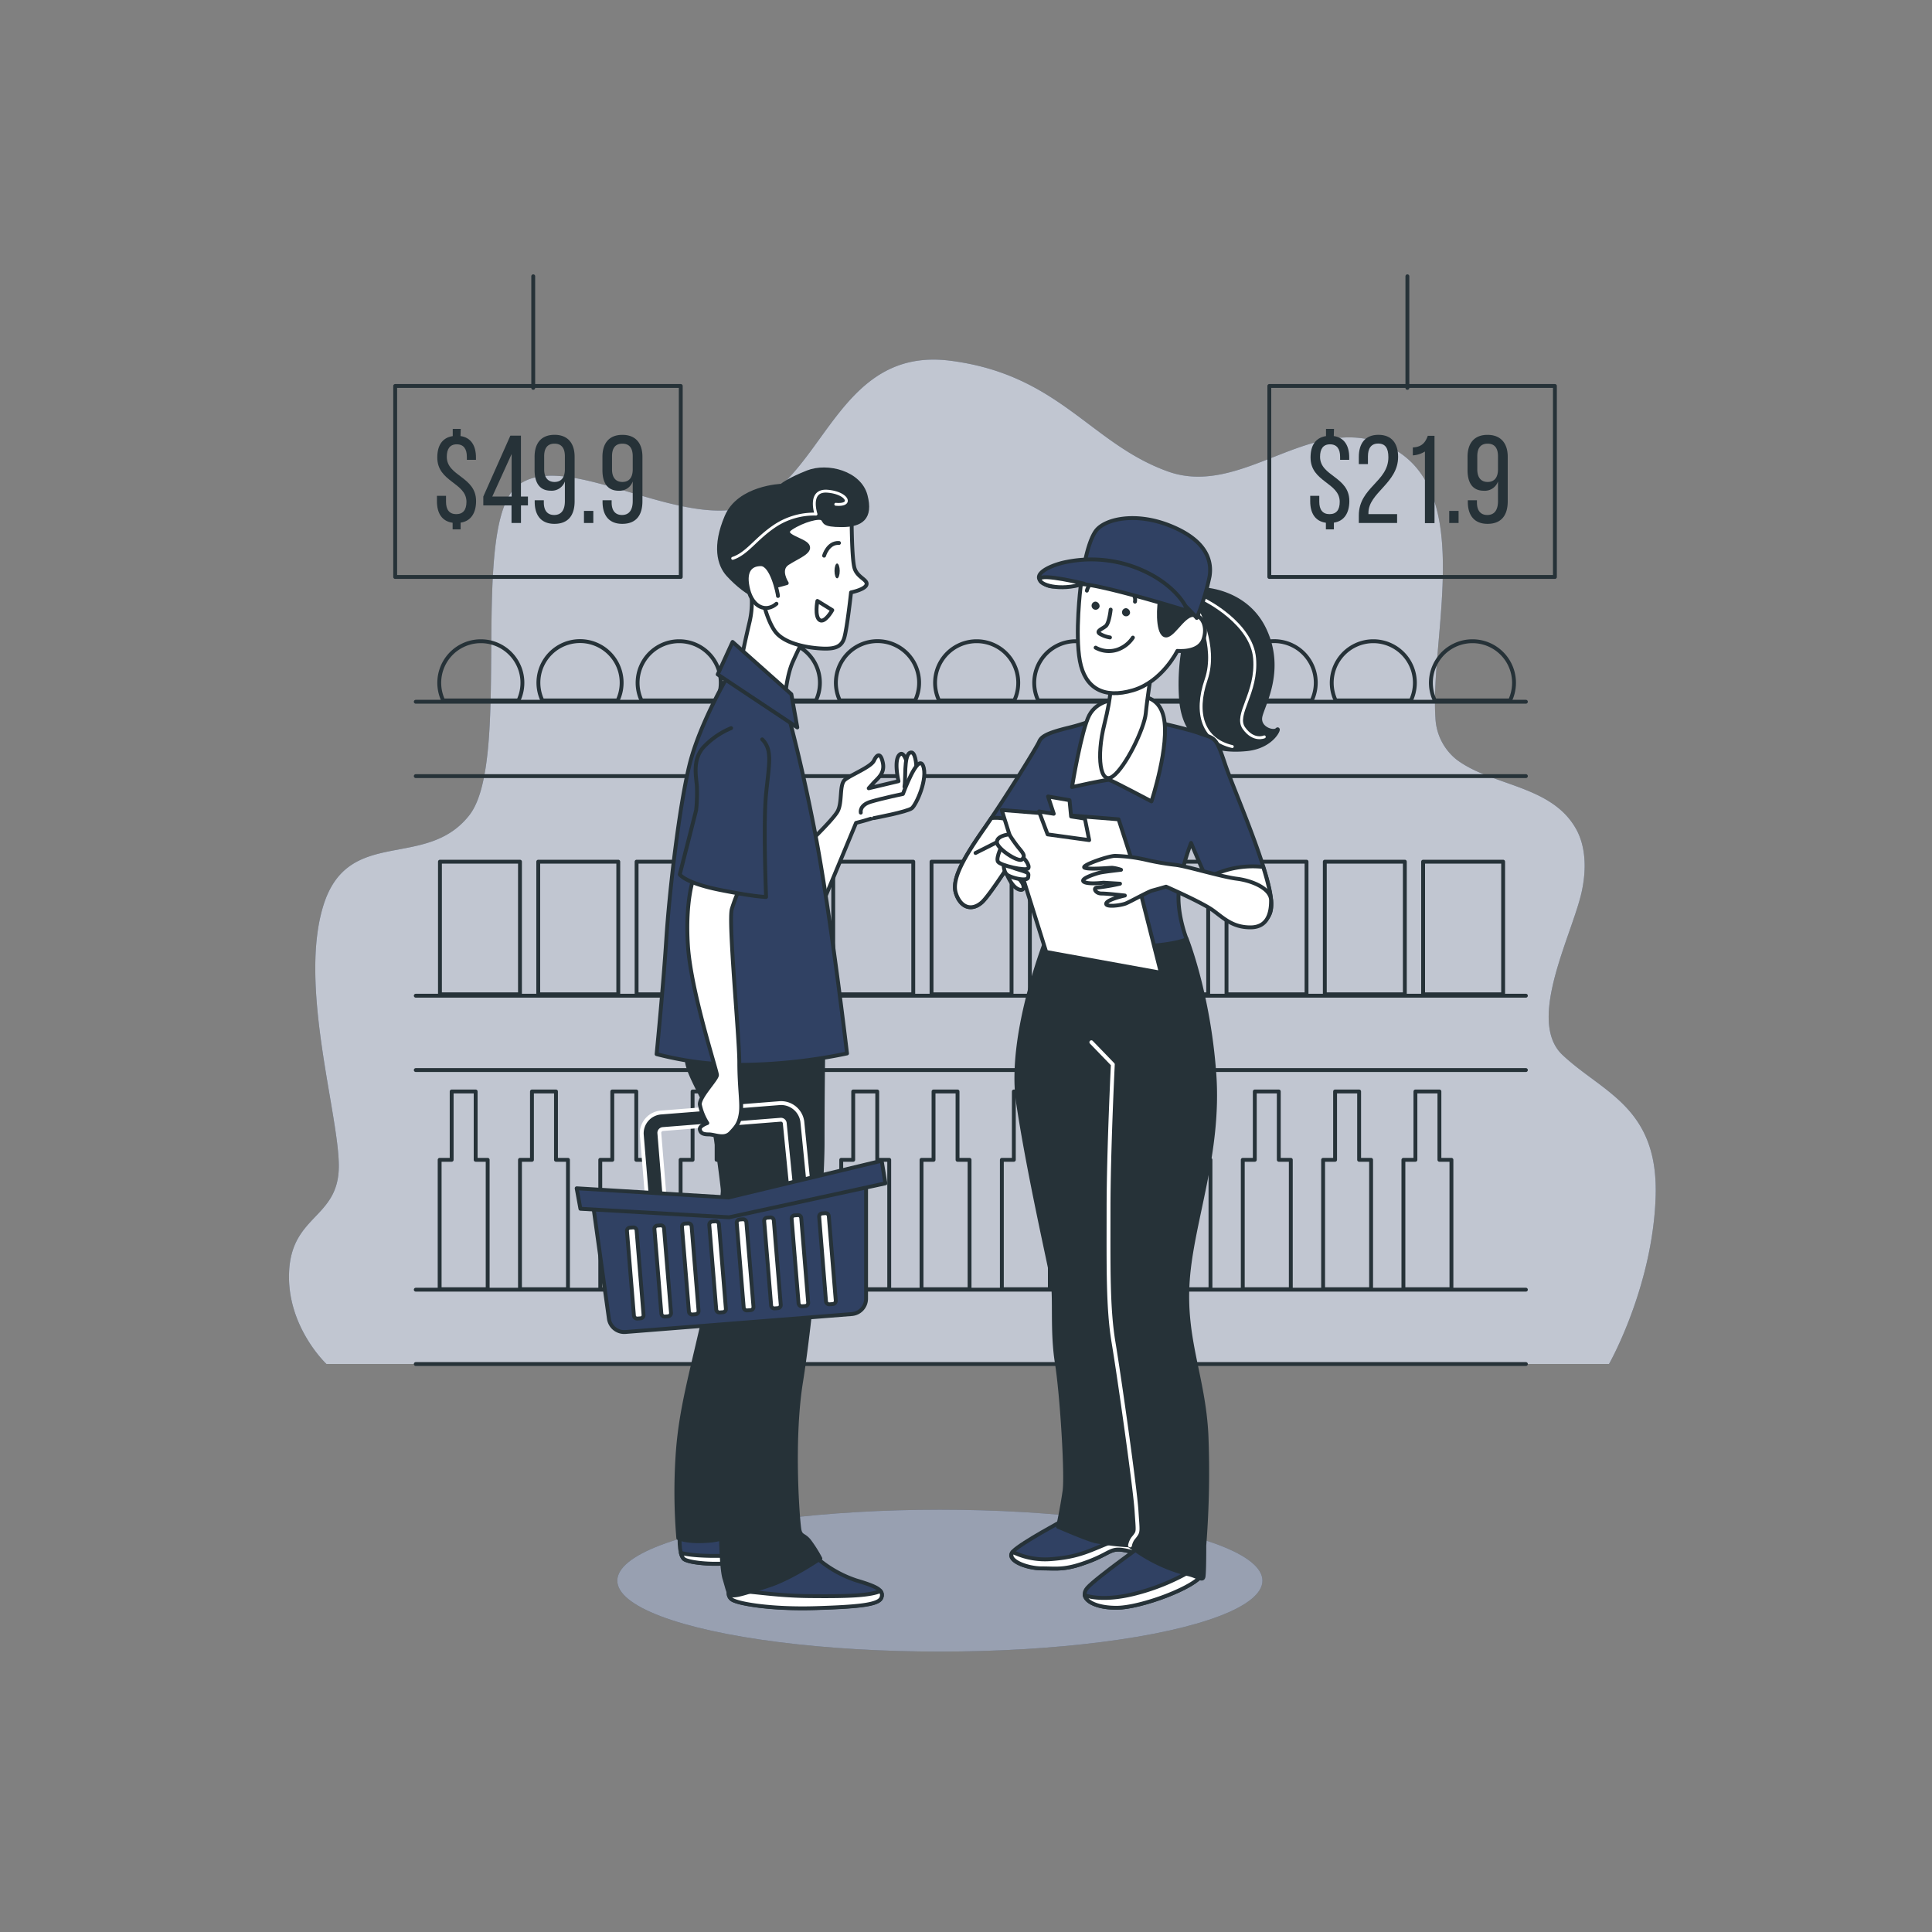 <svg xmlns="http://www.w3.org/2000/svg" viewBox="0 0 500 500"><rect x="0" y="0" width="500" height="500" fill="#808080" stroke="none"/><g id="freepik--background-simple--inject-152"><path d="M377,196.62a14.59,14.59,0,0,1-5.51-10.77c-1.46-21.69,11.09-60.9-13.48-70.93-19.13-7.82-36.74,13.91-55.75,7.1C282.2,114.83,274.16,97,246,93.36S213.7,120.93,196.11,130s-49.18-14.3-62.06-4.39-1.34,71-12.59,85.37-31.34,2.7-37.77,23.37,4,53.93,4,67.41-12,12.58-12.85,27S84.49,353,84.49,353H416.41s11.25-19.77,12.06-43.14-13.66-27-24.11-36.85c-9.67-9.15,3.19-32.29,5.16-43.11,1-5.17.87-10.87-1.63-15.35C401.53,203.16,386.22,203.51,377,196.62Z" style="fill:#304163"></path><path d="M377,196.62a14.59,14.59,0,0,1-5.51-10.77c-1.46-21.69,11.09-60.9-13.48-70.93-19.13-7.82-36.74,13.91-55.75,7.1C282.2,114.83,274.16,97,246,93.36S213.7,120.93,196.11,130s-49.18-14.3-62.06-4.39-1.34,71-12.59,85.37-31.34,2.7-37.77,23.37,4,53.93,4,67.41-12,12.58-12.85,27S84.49,353,84.49,353H416.41s11.25-19.77,12.06-43.14-13.66-27-24.11-36.85c-9.67-9.15,3.19-32.29,5.16-43.11,1-5.17.87-10.87-1.63-15.35C401.53,203.16,386.22,203.51,377,196.62Z" style="fill:#fff;opacity:0.7"></path></g><g id="freepik--supermarket-shelf--inject-152"><path d="M134.18,181.28a10.76,10.76,0,1,0-19.48,0Z" style="fill:none;stroke:#263238;stroke-linecap:round;stroke-linejoin:round"></path><path d="M159.85,181.28a10.77,10.77,0,1,0-19.48,0Z" style="fill:none;stroke:#263238;stroke-linecap:round;stroke-linejoin:round"></path><path d="M185.51,181.28a10.76,10.76,0,1,0-19.48,0Z" style="fill:none;stroke:#263238;stroke-linecap:round;stroke-linejoin:round"></path><path d="M211.17,181.28a10.76,10.76,0,1,0-19.48,0Z" style="fill:none;stroke:#263238;stroke-linecap:round;stroke-linejoin:round"></path><path d="M236.84,181.28a10.77,10.77,0,1,0-19.49,0Z" style="fill:none;stroke:#263238;stroke-linecap:round;stroke-linejoin:round"></path><path d="M262.5,181.28a10.76,10.76,0,1,0-19.48,0Z" style="fill:none;stroke:#263238;stroke-linecap:round;stroke-linejoin:round"></path><path d="M288.16,181.28a10.76,10.76,0,1,0-19.48,0Z" style="fill:none;stroke:#263238;stroke-linecap:round;stroke-linejoin:round"></path><path d="M313.82,181.28a10.76,10.76,0,1,0-19.48,0Z" style="fill:none;stroke:#263238;stroke-linecap:round;stroke-linejoin:round"></path><path d="M339.49,181.28A10.76,10.76,0,1,0,319,176.73a10.69,10.69,0,0,0,1,4.55Z" style="fill:none;stroke:#263238;stroke-linecap:round;stroke-linejoin:round"></path><path d="M365.15,181.28a10.76,10.76,0,1,0-19.48,0Z" style="fill:none;stroke:#263238;stroke-linecap:round;stroke-linejoin:round"></path><path d="M390.81,181.28a10.76,10.76,0,1,0-19.48,0Z" style="fill:none;stroke:#263238;stroke-linecap:round;stroke-linejoin:round"></path><line x1="107.6" y1="181.61" x2="394.9" y2="181.61" style="fill:none;stroke:#263238;stroke-linecap:round;stroke-linejoin:round"></line><line x1="107.6" y1="200.86" x2="394.9" y2="200.86" style="fill:none;stroke:#263238;stroke-linecap:round;stroke-linejoin:round"></line><line x1="107.6" y1="257.69" x2="394.9" y2="257.69" style="fill:none;stroke:#263238;stroke-linecap:round;stroke-linejoin:round"></line><line x1="107.6" y1="276.93" x2="394.9" y2="276.93" style="fill:none;stroke:#263238;stroke-linecap:round;stroke-linejoin:round"></line><rect x="113.86" y="223" width="20.71" height="34.32" style="fill:none;stroke:#263238;stroke-linecap:round;stroke-linejoin:round"></rect><rect x="139.3" y="223" width="20.71" height="34.32" style="fill:none;stroke:#263238;stroke-linecap:round;stroke-linejoin:round"></rect><rect x="164.75" y="223" width="20.71" height="34.32" style="fill:none;stroke:#263238;stroke-linecap:round;stroke-linejoin:round"></rect><rect x="190.19" y="223" width="20.71" height="34.32" style="fill:none;stroke:#263238;stroke-linecap:round;stroke-linejoin:round"></rect><rect x="215.64" y="223" width="20.71" height="34.32" style="fill:none;stroke:#263238;stroke-linecap:round;stroke-linejoin:round"></rect><rect x="241.08" y="223" width="20.71" height="34.32" style="fill:none;stroke:#263238;stroke-linecap:round;stroke-linejoin:round"></rect><rect x="266.53" y="223" width="20.71" height="34.32" style="fill:none;stroke:#263238;stroke-linecap:round;stroke-linejoin:round"></rect><rect x="291.97" y="223" width="20.71" height="34.32" style="fill:none;stroke:#263238;stroke-linecap:round;stroke-linejoin:round"></rect><rect x="317.42" y="223" width="20.71" height="34.32" style="fill:none;stroke:#263238;stroke-linecap:round;stroke-linejoin:round"></rect><rect x="342.86" y="223" width="20.71" height="34.32" style="fill:none;stroke:#263238;stroke-linecap:round;stroke-linejoin:round"></rect><rect x="368.3" y="223" width="20.71" height="34.32" style="fill:none;stroke:#263238;stroke-linecap:round;stroke-linejoin:round"></rect><polygon points="372.52 300.16 372.52 282.47 366.31 282.47 366.31 300.16 363.2 300.16 363.2 333.65 375.63 333.65 375.63 300.16 372.52 300.16" style="fill:none;stroke:#263238;stroke-linecap:round;stroke-linejoin:round"></polygon><polygon points="351.74 300.16 351.74 282.47 345.52 282.47 345.52 300.16 342.42 300.16 342.42 333.65 354.84 333.65 354.84 300.16 351.74 300.16" style="fill:none;stroke:#263238;stroke-linecap:round;stroke-linejoin:round"></polygon><polygon points="330.95 300.16 330.95 282.47 324.74 282.47 324.74 300.16 321.63 300.16 321.63 333.65 334.06 333.65 334.06 300.16 330.95 300.16" style="fill:none;stroke:#263238;stroke-linecap:round;stroke-linejoin:round"></polygon><polygon points="310.17 300.16 310.17 282.47 303.95 282.47 303.95 300.16 300.85 300.16 300.85 333.65 313.27 333.65 313.27 300.16 310.17 300.16" style="fill:none;stroke:#263238;stroke-linecap:round;stroke-linejoin:round"></polygon><polygon points="289.38 300.16 289.38 282.47 283.17 282.47 283.17 300.16 280.06 300.16 280.06 333.65 292.49 333.65 292.49 300.16 289.38 300.16" style="fill:none;stroke:#263238;stroke-linecap:round;stroke-linejoin:round"></polygon><polygon points="268.6 300.16 268.6 282.47 262.38 282.47 262.38 300.16 259.28 300.16 259.28 333.65 271.7 333.65 271.7 300.16 268.6 300.16" style="fill:none;stroke:#263238;stroke-linecap:round;stroke-linejoin:round"></polygon><polygon points="247.81 300.16 247.81 282.47 241.6 282.47 241.6 300.16 238.49 300.16 238.49 333.65 250.92 333.65 250.92 300.16 247.81 300.16" style="fill:none;stroke:#263238;stroke-linecap:round;stroke-linejoin:round"></polygon><polygon points="227.03 300.16 227.03 282.47 220.81 282.47 220.81 300.16 217.71 300.16 217.71 333.65 230.13 333.65 230.13 300.16 227.03 300.16" style="fill:none;stroke:#263238;stroke-linecap:round;stroke-linejoin:round"></polygon><polygon points="206.24 300.16 206.24 282.47 200.03 282.47 200.03 300.16 196.92 300.16 196.92 333.65 209.35 333.65 209.35 300.16 206.24 300.16" style="fill:none;stroke:#263238;stroke-linecap:round;stroke-linejoin:round"></polygon><polygon points="185.46 300.16 185.46 282.47 179.24 282.47 179.24 300.16 176.14 300.16 176.14 333.65 188.56 333.65 188.56 300.16 185.46 300.16" style="fill:none;stroke:#263238;stroke-linecap:round;stroke-linejoin:round"></polygon><polygon points="164.67 300.16 164.67 282.47 158.46 282.47 158.46 300.16 155.35 300.16 155.35 333.65 167.78 333.65 167.78 300.16 164.67 300.16" style="fill:none;stroke:#263238;stroke-linecap:round;stroke-linejoin:round"></polygon><polygon points="143.89 300.16 143.89 282.47 137.67 282.47 137.67 300.16 134.57 300.16 134.57 333.65 146.99 333.65 146.99 300.16 143.89 300.16" style="fill:none;stroke:#263238;stroke-linecap:round;stroke-linejoin:round"></polygon><polygon points="123.1 300.16 123.1 282.47 116.89 282.47 116.89 300.16 113.78 300.16 113.78 333.65 126.21 333.65 126.21 300.16 123.1 300.16" style="fill:none;stroke:#263238;stroke-linecap:round;stroke-linejoin:round"></polygon><line x1="107.6" y1="333.77" x2="394.9" y2="333.77" style="fill:none;stroke:#263238;stroke-linecap:round;stroke-linejoin:round"></line><line x1="107.6" y1="353.01" x2="394.9" y2="353.01" style="fill:none;stroke:#263238;stroke-linecap:round;stroke-linejoin:round"></line><line x1="138" y1="100.38" x2="138" y2="71.5" style="fill:none;stroke:#263238;stroke-linecap:round;stroke-linejoin:round"></line><line x1="364.23" y1="100.38" x2="364.23" y2="71.5" style="fill:none;stroke:#263238;stroke-linecap:round;stroke-linejoin:round"></line><rect x="102.27" y="99.89" width="73.91" height="49.43" style="fill:none;stroke:#263238;stroke-linecap:round;stroke-linejoin:round"></rect><path d="M119.18,112.85c2.74.39,4,2.52,4,5.55V119h-2.36v-.78c0-2-.8-3.23-2.61-3.23s-2.58,1.23-2.58,3.23c0,5.07,7.58,5.1,7.58,11.46,0,3-1.29,5.19-4,5.58V137h-2.07v-1.71c-2.81-.39-4.06-2.52-4.06-5.58v-1.39h2.35v1.55c0,2,.84,3.19,2.65,3.19s2.64-1.16,2.64-3.19c0-5-7.55-5.1-7.55-11.46,0-3.1,1.26-5.13,4-5.55V111h2.07Z" style="fill:#263238"></path><path d="M134.83,130.8v4.55h-2.45V130.8h-7.3v-2.3l7-15.75h2.74V128.5h1.81v2.3Zm-7.42-2.3h5v-11Z" style="fill:#263238"></path><path d="M148.71,118.21v11.52c0,3.58-1.62,5.84-5.23,5.84-3.45,0-5.1-2.23-5.1-5.68v-.42h2.36v.58c0,2,.87,3.23,2.68,3.23s2.77-1.23,2.77-3.61V124.6a3.61,3.61,0,0,1-3.65,2.39c-2.9,0-4.19-2.07-4.19-5.33v-3.45c0-3.45,1.68-5.68,5.16-5.68S148.71,114.76,148.71,118.21Zm-7.88-.13v3.39c0,2,.88,3.26,2.68,3.26s2.68-1.23,2.68-3.26v-3.39c0-2.07-.84-3.26-2.68-3.26S140.83,116,140.83,118.08Z" style="fill:#263238"></path><path d="M153.55,132.22v3.13h-2.42v-3.13Z" style="fill:#263238"></path><path d="M166.26,118.21v11.52c0,3.58-1.61,5.84-5.22,5.84-3.46,0-5.1-2.23-5.1-5.68v-.42h2.35v.58c0,2,.88,3.23,2.68,3.23s2.78-1.23,2.78-3.61V124.6A3.62,3.62,0,0,1,160.1,127c-2.9,0-4.19-2.07-4.19-5.33v-3.45c0-3.45,1.67-5.68,5.16-5.68S166.26,114.76,166.26,118.21Zm-7.87-.13v3.39c0,2,.87,3.26,2.68,3.26s2.68-1.23,2.68-3.26v-3.39c0-2.07-.84-3.26-2.68-3.26S158.39,116,158.39,118.08Z" style="fill:#263238"></path><rect x="328.5" y="99.89" width="73.91" height="49.43" style="fill:none;stroke:#263238;stroke-linecap:round;stroke-linejoin:round"></rect><path d="M345.18,112.85c2.74.39,4,2.52,4,5.55V119h-2.36v-.78c0-2-.8-3.23-2.61-3.23s-2.58,1.23-2.58,3.23c0,5.07,7.58,5.1,7.58,11.46,0,3-1.29,5.19-4,5.58V137h-2.07v-1.71c-2.8-.39-4.06-2.52-4.06-5.58v-1.39h2.35v1.55c0,2,.84,3.19,2.65,3.19s2.64-1.16,2.64-3.19c0-5-7.55-5.1-7.55-11.46,0-3.1,1.26-5.13,4-5.55V111h2.07Z" style="fill:#263238"></path><path d="M361.83,118.24c0,6.81-7.65,9.26-7.68,14.46v.35h7.42v2.3h-9.91v-1.94c0-7.29,7.65-8.71,7.65-15.07,0-2.33-.77-3.55-2.64-3.55s-2.65,1.32-2.65,3.32v2h-2.36v-1.84c0-3.45,1.59-5.74,5.07-5.74S361.83,114.79,361.83,118.24Z" style="fill:#263238"></path><path d="M368.77,116.85a6.68,6.68,0,0,1-3.13,1v-2.06c2.45-.1,3.29-1.42,3.87-3h1.74v22.6h-2.48Z" style="fill:#263238"></path><path d="M377.48,132.22v3.13h-2.42v-3.13Z" style="fill:#263238"></path><path d="M390.2,118.21v11.52c0,3.58-1.61,5.84-5.23,5.84-3.45,0-5.1-2.23-5.1-5.68v-.42h2.36v.58c0,2,.87,3.23,2.68,3.23s2.77-1.23,2.77-3.61V124.6A3.61,3.61,0,0,1,384,127c-2.91,0-4.2-2.07-4.2-5.33v-3.45c0-3.45,1.68-5.68,5.16-5.68S390.2,114.76,390.2,118.21Zm-7.88-.13v3.39c0,2,.88,3.26,2.68,3.26s2.68-1.23,2.68-3.26v-3.39c0-2.07-.84-3.26-2.68-3.26S382.32,116,382.32,118.08Z" style="fill:#263238"></path></g><g id="freepik--Shadow--inject-152"><ellipse cx="243.24" cy="409.07" rx="83.48" ry="18.36" style="fill:#304163"></ellipse><ellipse cx="243.24" cy="409.07" rx="83.48" ry="18.36" style="fill:#fff;opacity:0.5"></ellipse></g><g id="freepik--character-1--inject-152"><path d="M175.92,397s-.38,4.94,1,6.4,13.28,2,14.63.18.58-8.59.58-8.59S187.28,396.59,175.92,397Z" style="fill:#304163;stroke:#263238;stroke-linecap:round;stroke-linejoin:round"></path><path d="M188.05,402.63c-6.49.17-10-.25-11.84-.75a3.34,3.34,0,0,0,.68,1.48c1.34,1.46,13.28,2,14.63.18a3.16,3.16,0,0,0,.45-1.06C190.77,402.54,189.48,402.59,188.05,402.63Z" style="fill:#fff;stroke:#263238;stroke-linecap:round;stroke-linejoin:round"></path><path d="M211.35,403.16A30.07,30.07,0,0,0,221.58,409c5.58,1.65,7.12,2.56,6.54,4.39s-5.39,2.38-16.94,2.75-20.24-1.13-21.78-2.23-.58-3.11,0-3.65S209.23,401.7,211.35,403.16Z" style="fill:#304163;stroke:#263238;stroke-linecap:round;stroke-linejoin:round"></path><path d="M228.12,413.43a1.62,1.62,0,0,0-.26-1.66c-2.69,1.1-7.5,1.43-18.6,1.3-9.76-.12-15.72-1.55-20.6-1.36a2,2,0,0,0,.74,2.24c1.54,1.1,10.23,2.59,21.78,2.23S227.55,415.26,228.12,413.43Z" style="fill:#fff;stroke:#263238;stroke-linecap:round;stroke-linejoin:round"></path><path d="M187.67,296.36s-.39,21.95-4.62,40.79-6.93,27.62-7.7,39.51a144.36,144.36,0,0,0,.19,21.4s2.12,1.09,7.32.73a17.23,17.23,0,0,0,8.08-2.38s.58-20.49.58-31.83,5-42.43,5.39-53.95-3.08-17.38-5.58-19.21S187.67,296.36,187.67,296.36Z" style="fill:#263238;stroke:#263238;stroke-linecap:round;stroke-linejoin:round"></path><path d="M213.08,270.75s-.19,11-.19,24.88-3.08,46.46-5.58,62-.77,36.75-.39,38.4,1.16,1.1,2.5,2.74a34.43,34.43,0,0,1,2.89,4.57s-7.51,5.13-13.28,7-7.9,2.56-9.24,2.56-1.35-1.28-2.31-4.39-1-16.1-1-16.1-2.69-18.46-2.69-29.8,5.2-18.29,5.2-29.26-3.28-40.61-5.2-45-5.59-10.42-6-13.53-.58-5.13-.58-5.13Z" style="fill:#263238;stroke:#263238;stroke-linecap:round;stroke-linejoin:round"></path><path d="M208.08,219.35s7.31-6.95,8.66-9.32.39-6.95,1.93-8.23,6.73-3.3,7.5-4.94,1.74-2.2,2.31.55-1.34,4-2.5,5.3L224.83,204l7.7-1.83s-1.35-5.67.38-6.95,2.89,6.95,3.08,9.33-2.11,4.21-6.35,5.85a68.58,68.58,0,0,1-8.09,2.56l-8.66,20.85Z" style="fill:#fff;stroke:#263238;stroke-linecap:round;stroke-linejoin:round"></path><path d="M234.07,203.62c.38-1.82-.19-7.86,1.35-8.77s1.73,3.47,1.73,3.47.77,4.39-.19,6.22-2.31,2.19-2.31.91" style="fill:#fff;stroke:#263238;stroke-linecap:round;stroke-linejoin:round"></path><path d="M222.77,210.31s-.45-1.93,2.63-2.84,8.28-2,8.28-2,3.85-10.6,5.2-7.31-1.73,10.06-2.89,11-9.82,2.56-9.82,2.56" style="fill:#fff;stroke:#263238;stroke-linecap:round;stroke-linejoin:round"></path><path d="M188.82,174.18S181.12,187,178.43,198s-5.2,32.75-6,45.18-2.5,29.63-2.5,29.63a86.4,86.4,0,0,0,23.48,2.75,139.71,139.71,0,0,0,25.8-2.93S215,236.73,211,215.88s-7.89-34-7.89-34S192.67,173.44,188.82,174.18Z" style="fill:#304163;stroke:#263238;stroke-linecap:round;stroke-linejoin:round"></path><path d="M193.83,150.22a22.07,22.07,0,0,1,.19,10.6c-1.35,5.67-2.12,9.7-2.12,9.7s11.17,11.89,11.17,11.34.39-6.77,2.12-10.61,2.89-6,2.89-6a14.87,14.87,0,0,1-6-6.76c-2.12-4.76-2.31-12.26-5.2-12.44S193.83,150.22,193.83,150.22Z" style="fill:#fff;stroke:#263238;stroke-linecap:round;stroke-linejoin:round"></path><path d="M220.4,133.94s0,10.79.77,13.17,3.46,2.92,3.08,4.2-4,2-4,2-1,9.15-1.74,11.71-2.69,3.11-6.93,2.74-9-1.64-11-4.39-3.08-7.68-3.08-7.68a120.27,120.27,0,0,1-1-13.17c0-5.85-.77-9,7.32-12.07S220,131.38,220.4,133.94Z" style="fill:#fff;stroke:#263238;stroke-linecap:round;stroke-linejoin:round"></path><path d="M211.54,155.52l3.85,2.38s-1.92,3.47-3.27,2.56S211.54,155.52,211.54,155.52Z" style="fill:none;stroke:#263238;stroke-linecap:round;stroke-linejoin:round"></path><path d="M217.32,147.75c0,1.06-.3,1.92-.68,1.92s-.67-.86-.67-1.92.3-1.92.67-1.92S217.32,146.69,217.32,147.75Z" style="fill:#263238"></path><path d="M213.27,143.81s1-3.47,3.86-3.29" style="fill:none;stroke:#263238;stroke-linecap:round;stroke-linejoin:round"></path><path d="M199.61,152l4-1.09s-2.31-3.48.19-5.12,6.16-2.93,5.2-4.58-7.32-2.56-4.24-4.57,7.32-3.11,8.09-2.38,0,1.65,5,1.65,7.7-1.83,6.16-7.68-9.82-8.05-15-6-6.74,3.48-6.74,3.48-11,.36-14.25,8-1.92,12.44.39,15,5.77,5.31,7.12,5.31S199.61,152,199.61,152Z" style="fill:#263238;stroke:#263238;stroke-linecap:round;stroke-linejoin:round"></path><path d="M189.62,144.5c3.8-1.26,5.92-5.07,11-8.45a18.35,18.35,0,0,1,10.56-3s-2.12-6.34,3-5.92,6.76,3.8,2.12,3.38" style="fill:none;stroke:#fff;stroke-linecap:round;stroke-linejoin:round;stroke-width:0.75px"></path><path d="M201.34,154.24c0-.55-1.54-8.23-4.43-8.23s-4.43,2-3.27,6.58,4.62,6,7.31,3.66" style="fill:#fff;stroke:#263238;stroke-linecap:round;stroke-linejoin:round"></path><polygon points="189.59 166.13 204.8 179.66 206.34 188.26 185.74 174.54 189.59 166.13" style="fill:#304163;stroke:#263238;stroke-linecap:round;stroke-linejoin:round"></polygon><path d="M169.84,313.54a2.23,2.23,0,0,1-2.27-2l-1.48-17.93a5.41,5.41,0,0,1,5.1-5.7l30.45-2.41a5.55,5.55,0,0,1,6,4.78l1.81,18.14a2.2,2.2,0,0,1-2.06,2.37,2.27,2.27,0,0,1-2.49-2l-1.81-18.14a1,1,0,0,0-1.09-.86l-30.45,2.41a1,1,0,0,0-.92,1l1.47,17.93a2.21,2.21,0,0,1-2.1,2.34Z" style="fill:#263238;stroke:#fff;stroke-miterlimit:10"></path><path d="M153.48,311.71l4.1,29.53a4,4,0,0,0,4.3,3.48l58.55-4.64a4,4,0,0,0,3.71-4V305.52l-35,7.16Z" style="fill:#304163;stroke:#263238;stroke-linecap:round;stroke-linejoin:round"></path><path d="M165.77,341.18l-.8.06a.84.84,0,0,1-.91-.74l-1.8-21.91a.81.81,0,0,1,.78-.87l.8-.06a.83.83,0,0,1,.91.74l1.8,21.91A.81.81,0,0,1,165.77,341.18Z" style="fill:#fff;stroke:#263238;stroke-linecap:round;stroke-linejoin:round"></path><path d="M172.87,340.66l-.79.06a.85.85,0,0,1-.92-.75l-1.8-21.91a.82.82,0,0,1,.78-.87l.8-.06a.83.83,0,0,1,.91.75l1.81,21.91A.84.84,0,0,1,172.87,340.66Z" style="fill:#fff;stroke:#263238;stroke-linecap:round;stroke-linejoin:round"></path><path d="M180,340.13l-.79.06a.85.85,0,0,1-.92-.75l-1.8-21.91a.82.82,0,0,1,.78-.87l.8-.05a.84.84,0,0,1,.92.74l1.8,21.91A.84.84,0,0,1,180,340.13Z" style="fill:#fff;stroke:#263238;stroke-linecap:round;stroke-linejoin:round"></path><path d="M187.08,339.6l-.8.06a.84.84,0,0,1-.92-.74L183.56,317a.83.83,0,0,1,.79-.87l.79-.06a.84.84,0,0,1,.92.74l1.8,21.91A.81.81,0,0,1,187.08,339.6Z" style="fill:#fff;stroke:#263238;stroke-linecap:round;stroke-linejoin:round"></path><path d="M194.18,339.07l-.8.06a.82.82,0,0,1-.91-.74l-1.81-21.91a.83.83,0,0,1,.79-.87l.79-.06a.85.85,0,0,1,.92.74L195,338.2A.81.81,0,0,1,194.18,339.07Z" style="fill:#fff;stroke:#263238;stroke-linecap:round;stroke-linejoin:round"></path><path d="M201.28,338.55l-.8.06a.83.83,0,0,1-.91-.75L197.77,316a.82.82,0,0,1,.78-.87l.79-.06a.85.85,0,0,1,.92.75l1.8,21.91A.82.82,0,0,1,201.28,338.55Z" style="fill:#fff;stroke:#263238;stroke-linecap:round;stroke-linejoin:round"></path><path d="M208.38,338l-.79.06a.85.85,0,0,1-.92-.75l-1.8-21.9a.81.81,0,0,1,.78-.87l.8-.06a.82.82,0,0,1,.91.74l1.8,21.91A.81.81,0,0,1,208.38,338Z" style="fill:#fff;stroke:#263238;stroke-linecap:round;stroke-linejoin:round"></path><path d="M215.48,337.49l-.79.06a.84.84,0,0,1-.92-.74L212,314.9a.81.81,0,0,1,.78-.87l.8-.06a.83.83,0,0,1,.91.74l1.81,21.91A.83.83,0,0,1,215.48,337.49Z" style="fill:#fff;stroke:#263238;stroke-linecap:round;stroke-linejoin:round"></path><polygon points="149.24 307.53 188.52 309.91 228.18 300.4 229.14 306.25 188.71 315.03 150.21 312.83 149.24 307.53" style="fill:#304163;stroke:#263238;stroke-linecap:round;stroke-linejoin:round"></polygon><path d="M179.58,227s-2.31,5.85-1.54,17.74,7.51,32.37,7.51,33.47-4.62,5.67-4.43,7.68a14.22,14.22,0,0,0,1.93,4.76s-2.12.73-1.93,1.65.77,1.28,2.31,1.28,4,1.28,5.59-.37,2.31-2.56,2.69-5.12-.38-6.59-.38-13.17-2.89-36.58-1.93-39.69a42.63,42.63,0,0,1,2.12-5.49Z" style="fill:#fff;stroke:#263238;stroke-linecap:round;stroke-linejoin:round"></path><path d="M189.21,188.44a20.69,20.69,0,0,0-7.32,5.12c-2.69,3.3-1.73,7.32-1.54,9.88a42.09,42.09,0,0,1-.19,6.22l-4.24,16.65s1.35,2.19,10.4,4,11.94,1.83,11.94,1.83-.77-19,0-26.71,1.73-11.34-1-14.08" style="fill:#304163;stroke:#263238;stroke-linecap:round;stroke-linejoin:round"></path></g><g id="freepik--character-2--inject-152"><path d="M275.2,393.46s-10.76,5.75-13,8,3.34,4.45,7.42,4.45,5.93.56,12.24-1.85,5.38-3.9,10.94-2.42,7.8-.55,7.8-.55l-7.05-8Z" style="fill:#304163;stroke:#263238;stroke-linecap:round;stroke-linejoin:round"></path><path d="M297.08,397.07a34.33,34.33,0,0,0-9.82,2.14c-4.82,1.86-7.79,3.71-15,4.27a19.36,19.36,0,0,1-10.18-1.83c-1.69,2.15,3.63,4.24,7.59,4.24s5.93.56,12.24-1.85,5.38-3.9,10.94-2.42,7.8-.55,7.8-.55Z" style="fill:#fff;stroke:#263238;stroke-linecap:round;stroke-linejoin:round"></path><path d="M297.3,398.66s-13.67,9.71-15.91,12.28,1.22,5.15,7.55,5.15,20.61-5.35,22.24-8.71S297.3,398.66,297.3,398.66Z" style="fill:#304163;stroke:#263238;stroke-linecap:round;stroke-linejoin:round"></path><path d="M288.94,416.09c6.32,0,20.61-5.35,22.24-8.71.32-.67,0-1.41-.79-2.17a56,56,0,0,1-17,7.32c-6.36,1.54-10.38,1.06-12.69.33C281.09,414.66,284.21,416.09,288.94,416.09Z" style="fill:#fff;stroke:#263238;stroke-linecap:round;stroke-linejoin:round"></path><path d="M271.49,241.17s-10.76,26-8,44.33,8.16,41.74,8.9,46-.19,13,1.11,21.14,2.6,28.94,2,33.21-1.67,9.27-1.67,9.27,6.87,3,9.46,3.71a64,64,0,0,0,9.09,1.12s-1.85-1.12,2.42,1.85a40.84,40.84,0,0,0,12.61,5.57c2.6.55,3.9,2,4.08.55s.19-6.12.19-8a241.68,241.68,0,0,0,.55-28.57c-.74-15-5.93-24.67-4.82-40.07s8.35-32.83,6.86-53.42S307.11,243,307.11,243,278.36,242.46,271.49,241.17Z" style="fill:#263238;stroke:#263238;stroke-linecap:round;stroke-linejoin:round"></path><path d="M282.44,269.73l5.56,5.75s-1.11,22.45-1.11,37.47-.19,25.6,1.3,34.51,5.56,37.65,5.93,43.41.56,5.38-.55,6.86a4.43,4.43,0,0,0-1.12,2.23" style="fill:none;stroke:#fff;stroke-linecap:round;stroke-linejoin:round"></path><path d="M330.48,188.85c-.93.93-5-.37-4.26-3.52s5.93-11.87,1.11-22.26-16.14-10.57-16.14-10.57l-1.06,2.73c0-1.87-.08-3.32-.08-3.32-1-2.51-12.54-6.77-13-3.26s-2.25,14.29,2,17.3c2.88,2,5.76,1,7.79-.79a53.76,53.76,0,0,0-1.19,15.72c.93,12.43,10.21,13.72,17.07,13S331.41,187.93,330.48,188.85Z" style="fill:#263238;stroke:#263238;stroke-linecap:round;stroke-linejoin:round"></path><path d="M311.89,155.31s12.05,6,12.8,15.06-5.27,14.56-2.76,18.08,5.27,2.25,5.27,2.25" style="fill:none;stroke:#fff;stroke-linecap:round;stroke-linejoin:round;stroke-width:0.75px"></path><path d="M309.63,157.32s5.53,9.79,2.51,18.58-.75,15.56,6.78,17.31" style="fill:none;stroke:#fff;stroke-linecap:round;stroke-linejoin:round;stroke-width:0.75px"></path><path d="M287.45,184.4a53.22,53.22,0,0,1-10.76,3.9c-6.13,1.48-7.24,2.41-7.79,3.71s-8.54,14.28-14.1,22.26-8.54,13.35-7.42,16.88,3.89,4.82,6.68,2.41,14.46-21.33,14.46-21.33,2.23,14.28,2.23,20.77-.37,10.39-.37,10.39,5.94,1.67,19.48,1.67,17.25-2,17.25-2-3-7.42-1.86-13.91a56.56,56.56,0,0,1,3-11s7.24,17.44,9.09,18.92,11.69,4.83,11.69-3-9.65-29.31-12.06-36.55-2.6-6.3-6.68-7.79-16.69-4.08-16.69-4.08Z" style="fill:#304163;stroke:#263238;stroke-linecap:round;stroke-linejoin:round"></path><path d="M247.38,231.15c1.11,3.52,3.89,4.82,6.68,2.41,2-1.72,8.53-11.89,12.1-17.55A9.32,9.32,0,0,0,265,214.5a10.7,10.7,0,0,0-8.43-2.78c-.6.89-1.18,1.75-1.74,2.55C249.23,222.24,246.26,227.62,247.38,231.15Z" style="fill:#fff;stroke:#263238;stroke-linecap:round;stroke-linejoin:round"></path><path d="M329,234.12c0-2.3-.84-5.79-2.09-9.76a24.57,24.57,0,0,0-14.72,3c2,4.46,4.21,9,5.12,9.74C319.17,238.57,329,241.91,329,234.12Z" style="fill:#fff;stroke:#263238;stroke-linecap:round;stroke-linejoin:round"></path><line x1="258" y1="217.96" x2="252.47" y2="220.75" style="fill:#fff;stroke:#263238;stroke-linecap:round;stroke-linejoin:round"></line><path d="M288.56,181.06s-4.64.19-6.68,4.08-4.45,18.55-4.45,18.55,8.9-2,9.64-1.85S298,207.4,298,207.4s4.82-14.65,3.15-21.88S292.08,180.14,288.56,181.06Z" style="fill:#fff;stroke:#263238;stroke-linecap:round;stroke-linejoin:round"></path><path d="M287.45,176.8s.37,2.59-1.67,10.76-1.12,15.76,2.22,13.35,8.16-12.43,8.53-16.32S298,173.83,298,173.83,295.24,176.8,287.45,176.8Z" style="fill:#fff;stroke:#263238;stroke-linecap:round;stroke-linejoin:round"></path><path d="M279.65,151.94s-1.48,12.06-.18,19.11,6.12,9.83,13.73,7.6,11.5-10.2,11.5-10.2,5.38.56,6.68-2.78-.19-6.68-2.79-6.5-5.38,6.13-7.23,5.2-1.64-7.8-.9-10.21-3.28-4.51-10-5.81-9.61-1-10.16-.62S279.65,151.94,279.65,151.94Z" style="fill:#fff;stroke:#263238;stroke-linecap:round;stroke-linejoin:round"></path><path d="M287.44,157.77s-.37,3.53-1.29,4.27-2.6,1.3-1.49,2a7.43,7.43,0,0,0,2.6.93" style="fill:none;stroke:#263238;stroke-linecap:round;stroke-linejoin:round"></path><path d="M283.55,167.61a7,7,0,0,0,5.56.55,7.9,7.9,0,0,0,4.08-3.15" style="fill:none;stroke:#263238;stroke-linecap:round;stroke-linejoin:round"></path><path d="M292.45,158.7a1.05,1.05,0,1,1-1-1.3A1.18,1.18,0,0,1,292.45,158.7Z" style="fill:#263238"></path><path d="M284.57,157a1.05,1.05,0,1,1-1-1.3A1.19,1.19,0,0,1,284.57,157Z" style="fill:#263238"></path><path d="M281.28,152.86s.93-4,4.33-1.54" style="fill:none;stroke:#263238;stroke-linecap:round;stroke-linejoin:round"></path><path d="M290.66,152.86a2.46,2.46,0,0,1,3.07,2.85" style="fill:none;stroke:#263238;stroke-linecap:round;stroke-linejoin:round"></path><path d="M280.21,148.42s1.11-7.8,3.34-10.95,10.2-5,19.11-1.48,11.13,8.53,10.38,13.17a57.94,57.94,0,0,1-3.33,10.76s-5.57-6.68-10.95-8.91S280.21,148.42,280.21,148.42Z" style="fill:#304163;stroke:#263238;stroke-linecap:round;stroke-linejoin:round"></path><path d="M306.68,156.65s-2.69-5.39-11.2-9.13a32.48,32.48,0,0,0-20.54-1.86c-3.94,1-8.3,3.32-4.77,5.39s4.15-1,12.24.42,24.9,6.63,24.9,6.63Z" style="fill:#304163;stroke:#263238;stroke-linecap:round;stroke-linejoin:round"></path><path d="M280.54,151.05s-11-2.7-11.41-1.24S274.11,153.13,280.54,151.05Z" style="fill:#fff;stroke:#263238;stroke-linecap:round;stroke-linejoin:round"></path><polygon points="293.57 224.66 289.49 212.04 259.25 209.63 270.75 246.36 300.43 251.74 293.57 224.66" style="fill:#fff;stroke:#263238;stroke-linecap:round;stroke-linejoin:round"></polygon><path d="M260.32,225.62s1.15,3.32,2.88,4.33,2.17-.29,1.16-1.73a13.79,13.79,0,0,1-1.59-2.6A1.45,1.45,0,0,0,260.32,225.62Z" style="fill:#fff;stroke:#263238;stroke-linecap:round;stroke-linejoin:round"></path><path d="M259.74,223.16s-.15,2.31.86,3.18,5.35,1.88,5.49.72.29-1.15-2.45-2A11.63,11.63,0,0,1,259.74,223.16Z" style="fill:#fff;stroke:#263238;stroke-linecap:round;stroke-linejoin:round"></path><path d="M259.59,218.25s-2,3.76-1.3,4.77,7.23,2.45,7.8,1.73-1-2.89-2.45-3.76S259.59,218.25,259.59,218.25Z" style="fill:#fff;stroke:#263238;stroke-linecap:round;stroke-linejoin:round"></path><path d="M261.18,215.94s-3.18.29-3.18,2,5.64,5.35,6.5,4.48.44-1.45-.86-3A37.23,37.23,0,0,1,261.18,215.94Z" style="fill:#fff;stroke:#263238;stroke-linecap:round;stroke-linejoin:round"></path><polygon points="280.77 211.86 277.2 211.3 276.79 207.09 271.23 206.13 272.71 210.6 268.89 210 271.12 215.94 281.88 217.42 280.77 211.86" style="fill:#fff;stroke:#263238;stroke-linecap:round;stroke-linejoin:round"></polygon><path d="M296.91,222.59a41.22,41.22,0,0,0-8.32-1.09c-1.77,0-9.14,2.57-7.87,3.08s6.35,0,7.11,0a10.35,10.35,0,0,1,2.29.52s-4.57.51-5.59.77-5.08,1.54-4.06,2.31,5.08.26,5.08.26l4.31.26a52.32,52.32,0,0,1-5.84,1c-1.27,0-.51,1.54,1,1.54s6.09.52,6.09.52-4.57,1-4.82,2.05,3.81.52,5.08,0,5.84-3.08,6.85-3.34,3.56-1,3.56-1,9.39,4.11,12.18,6.16,5.08,4.37,9.65,4.37,5.34-3.85,5.34-6.94-4.83-5.14-8.89-5.65-13.2-3.34-16-3.6A66.24,66.24,0,0,1,296.91,222.59Z" style="fill:#fff;stroke:#263238;stroke-linecap:round;stroke-linejoin:round"></path></g></svg>